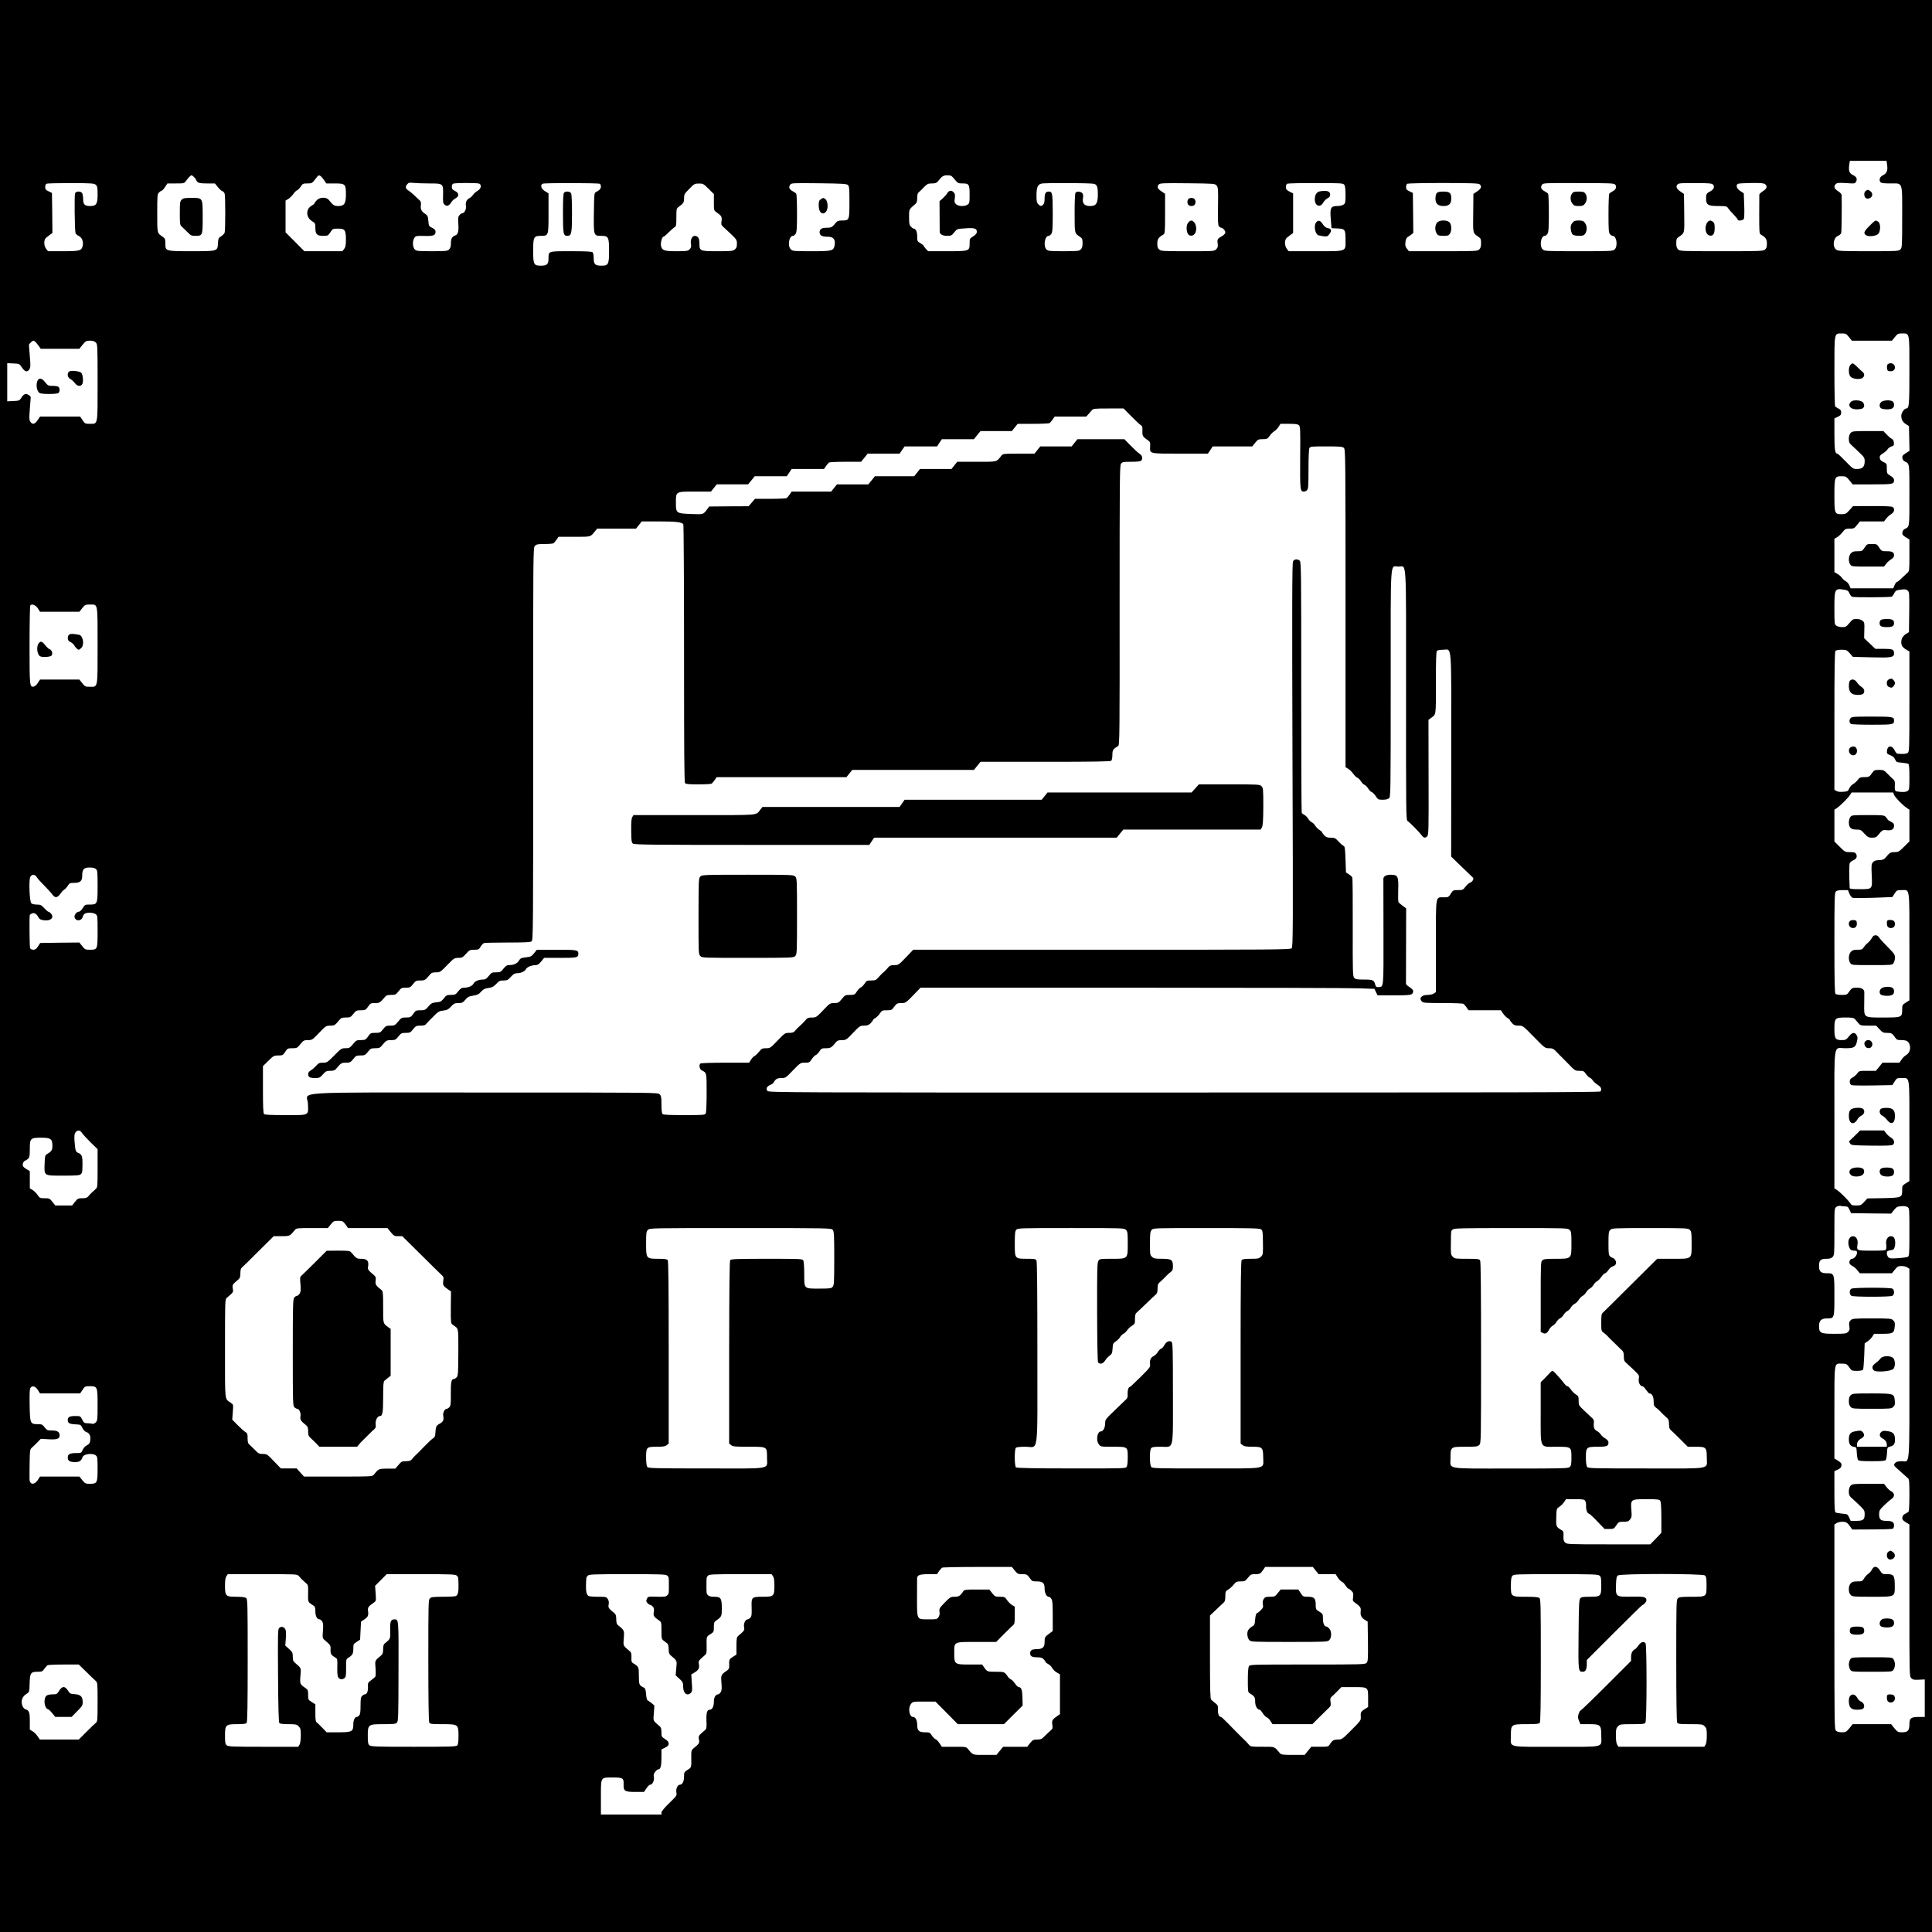 <?xml version="1.0" standalone="no"?>
<!DOCTYPE svg PUBLIC "-//W3C//DTD SVG 20010904//EN"
 "http://www.w3.org/TR/2001/REC-SVG-20010904/DTD/svg10.dtd">
<svg version="1.0" xmlns="http://www.w3.org/2000/svg"
 width="2138pt" height="2138pt" viewBox="0 0 2138 2138"
 preserveAspectRatio="xMidYMid meet">

<g transform="translate(0,2138) scale(0.1,-0.1)"
fill="#000000" stroke="none">
<path d="M0 10690 l0 -10690 10690 0 10690 0 0 10690 0 10690 -10690 0 -10690
0 0 -10690z m20884 8859 c8 -59 -6 -89 -51 -111 -31 -15 -42 -51 -23 -74 9
-10 37 -14 108 -14 143 0 132 32 132 -372 0 -325 -1 -339 -20 -358 -19 -19
-33 -20 -353 -20 -280 0 -336 2 -354 15 -48 33 -37 133 17 155 16 7 32 21 35
31 5 14 8 287 5 421 0 10 -18 29 -40 43 -43 27 -51 53 -24 79 13 13 32 15 114
10 94 -7 98 -6 109 15 17 31 6 55 -34 74 -40 19 -50 47 -41 112 l7 45 203 0
203 0 7 -51z m-18734 -131 c11 -12 20 -25 20 -29 0 -4 7 -15 16 -23 12 -12 37
-16 104 -16 l88 0 32 -39 c17 -22 39 -43 50 -46 10 -3 22 -16 26 -28 9 -27 9
-407 0 -432 -4 -11 -21 -29 -39 -40 -29 -19 -32 -25 -35 -77 -5 -89 -1 -88
-292 -88 -291 0 -290 0 -290 85 0 47 -3 56 -26 72 -67 47 -64 33 -64 263 0
197 1 211 20 230 11 11 24 20 30 20 5 0 22 18 36 40 l27 40 93 0 c89 0 94 1
111 26 27 38 52 64 63 64 5 0 18 -10 30 -22z m1402 10 c8 -7 25 -28 37 -45
l22 -33 94 0 c117 0 123 -7 123 -123 0 -100 -18 -127 -84 -127 -45 0 -58 8
-106 68 -27 34 -101 31 -133 -4 -14 -15 -25 -30 -25 -34 0 -5 -15 -17 -34 -28
-63 -37 -61 -126 5 -168 37 -23 39 -27 39 -76 0 -70 17 -88 86 -88 52 0 55 2
80 40 26 39 28 40 85 40 76 0 87 -16 87 -123 0 -61 -4 -82 -20 -102 l-19 -25
-211 0 -210 0 -104 105 -104 104 0 176 0 175 31 19 c17 10 41 35 55 54 13 20
32 38 41 41 10 3 28 22 41 41 20 32 26 35 70 35 54 0 58 2 95 53 31 41 36 43
59 25z m7012 -33 c36 -43 39 -45 91 -45 69 0 75 -10 75 -129 0 -82 -2 -91 -22
-105 -33 -23 -103 -21 -129 5 -17 17 -19 27 -13 65 5 35 3 49 -11 64 -25 28
-52 25 -72 -7 -9 -16 -32 -42 -51 -59 l-35 -30 1 -165 c0 -90 1 -169 1 -176 2
-26 33 -43 81 -43 45 0 52 3 80 39 31 38 31 38 121 44 102 8 129 -1 129 -38 0
-18 -11 -32 -40 -50 -39 -24 -40 -27 -40 -80 0 -84 -3 -85 -252 -85 l-207 0
-26 27 c-14 15 -25 31 -25 34 0 4 -16 16 -35 28 -33 19 -35 23 -35 75 0 52
-16 86 -40 86 -5 0 -18 10 -30 22 -17 18 -20 35 -20 105 0 90 -3 83 71 147 14
12 19 29 19 66 0 34 5 53 17 62 9 7 35 32 57 56 38 38 47 42 89 42 36 0 51 5
65 22 47 59 61 68 105 68 41 0 48 -4 81 -45z m-9504 -60 c17 -15 20 -31 20
-107 0 -107 -14 -128 -84 -128 -58 0 -76 18 -76 76 0 25 -5 54 -10 65 -14 25
-66 26 -79 1 -9 -18 -5 -388 4 -438 3 -12 18 -27 34 -34 36 -15 55 -58 47
-105 -12 -60 -30 -65 -217 -65 l-168 0 -20 26 c-27 35 -28 97 -2 122 11 9 31
25 45 35 l26 18 -2 222 -3 222 -37 18 c-31 14 -38 22 -38 47 0 16 6 33 14 37
8 4 130 7 271 7 230 -1 257 -3 275 -19z m3692 15 c155 0 154 0 151 -131 -2
-74 0 -89 17 -104 24 -22 51 -13 73 25 10 17 31 37 48 45 43 23 40 60 -6 82
-27 13 -35 23 -35 44 0 15 6 31 13 36 16 10 268 11 290 1 30 -15 21 -56 -17
-79 -19 -11 -42 -31 -51 -45 -9 -14 -27 -30 -39 -36 -31 -13 -47 -50 -40 -88
7 -33 -17 -80 -40 -80 -7 0 -21 -9 -31 -20 -15 -16 -17 -32 -13 -97 6 -83 -4
-119 -33 -128 -36 -12 -49 -35 -49 -86 0 -36 -5 -54 -20 -69 -18 -18 -33 -20
-190 -20 -157 0 -172 2 -190 20 -25 25 -27 95 -4 128 15 22 22 23 109 21 102
-3 125 6 125 47 0 16 -10 28 -32 40 -44 22 -42 19 -48 82 -4 50 -9 59 -37 77
-39 25 -51 50 -45 97 3 28 -1 40 -18 55 -11 10 -38 34 -58 54 -20 19 -49 43
-64 52 -32 20 -35 42 -10 70 14 16 25 18 67 13 28 -3 107 -6 177 -6z m1886 -4
c7 -4 12 -18 12 -30 0 -24 -16 -42 -54 -61 -20 -10 -21 -17 -24 -229 -3 -257
-3 -256 84 -256 77 0 84 -14 84 -165 0 -151 -7 -165 -85 -165 -70 0 -85 15
-85 84 0 28 -5 57 -12 64 -9 9 -76 12 -240 12 -258 0 -248 3 -248 -84 0 -60
-18 -76 -85 -76 -78 0 -85 14 -85 165 0 150 7 165 82 165 89 0 88 -2 88 251
l0 219 -40 25 c-42 27 -54 66 -25 82 18 10 617 9 633 -1z m2745 -13 c15 -14
17 -37 17 -189 0 -200 -1 -204 -81 -204 -38 0 -53 -5 -67 -22 -42 -52 -52 -58
-98 -58 -61 0 -84 -14 -84 -51 0 -35 27 -49 95 -49 56 0 81 -30 72 -88 -11
-69 -23 -72 -256 -72 -195 0 -209 1 -229 20 -39 37 -21 150 23 150 8 0 21 10
29 22 13 19 16 58 16 228 0 113 -4 210 -8 216 -4 6 -21 18 -38 27 -39 20 -49
43 -31 71 14 21 18 21 318 18 258 -3 307 -6 322 -19z m2749 -3 c13 -16 17 -40
17 -100 0 -102 -19 -130 -85 -130 -63 0 -88 27 -80 85 5 32 3 47 -9 59 -20 19
-58 21 -73 3 -6 -7 -10 -92 -10 -226 1 -233 -3 -219 62 -264 22 -15 26 -25 26
-67 0 -37 -5 -55 -20 -70 -18 -18 -33 -20 -190 -20 -157 0 -172 2 -190 20 -37
37 -18 150 25 150 8 0 21 10 29 22 13 18 16 59 16 232 -1 219 -4 236 -44 236
-34 0 -46 -20 -46 -76 0 -34 -5 -58 -16 -68 -20 -21 -30 -20 -54 4 -16 16 -20
33 -20 95 0 90 13 123 54 133 17 5 157 7 311 6 272 -3 280 -3 297 -24z m1331
-3 c17 -20 19 -39 16 -228 -3 -163 -1 -210 10 -223 7 -9 18 -16 24 -16 18 0
47 -32 47 -52 0 -10 -14 -27 -32 -38 -56 -32 -59 -38 -53 -83 5 -34 2 -46 -15
-64 -21 -23 -23 -23 -314 -23 -271 0 -296 1 -317 18 -18 15 -22 29 -22 67 0
49 13 68 68 100 16 10 18 30 18 230 l0 220 -41 28 c-44 30 -51 50 -28 76 13
14 52 16 318 13 296 -3 303 -4 321 -25z m1413 8 c10 -13 14 -48 14 -111 0 -85
-2 -94 -22 -108 -13 -9 -43 -16 -70 -16 -72 0 -82 -21 -71 -147 l8 -98 65 -3
c85 -4 90 -11 90 -128 0 -132 22 -124 -336 -124 l-293 0 -20 26 c-27 35 -28
97 -2 122 11 9 31 25 45 35 l26 18 0 219 0 220 -40 20 c-33 17 -40 26 -40 50
0 16 6 33 14 37 8 4 150 8 316 7 285 0 303 -1 316 -19z m1498 6 c27 -23 18
-48 -26 -78 l-43 -29 -2 -212 c-3 -233 -6 -218 61 -265 22 -15 26 -25 26 -67
0 -37 -5 -55 -20 -70 -19 -19 -33 -20 -399 -20 l-380 0 -21 28 c-18 21 -21 36
-17 72 3 27 12 49 22 55 9 5 28 18 41 28 l24 19 -2 221 -3 222 -37 18 c-31 14
-38 22 -38 47 0 16 6 33 14 37 8 4 188 8 399 8 307 -1 388 -3 401 -14z m1501
-5 c19 -25 7 -55 -29 -73 -17 -9 -34 -21 -38 -27 -4 -6 -8 -105 -8 -220 0
-181 2 -212 17 -228 9 -10 22 -18 29 -18 44 0 60 -114 22 -150 -21 -19 -33
-20 -398 -20 -365 0 -377 1 -398 20 -39 37 -21 150 23 150 8 0 21 10 29 22 13
19 16 58 16 228 0 113 -4 210 -8 216 -4 6 -21 18 -38 27 -39 20 -49 43 -31 71
14 21 18 21 407 20 361 0 394 -2 405 -18z m1081 2 c22 -22 9 -55 -29 -75 -42
-21 -47 -30 -47 -80 0 -70 21 -83 134 -83 87 0 95 -2 109 -23 8 -13 35 -44 61
-70 25 -26 46 -52 46 -57 0 -18 59 -11 68 8 5 9 7 77 4 150 l-5 133 -38 25
c-40 25 -53 64 -27 80 7 4 73 8 148 9 106 1 139 -2 153 -13 28 -24 20 -50 -23
-77 -22 -14 -40 -31 -41 -38 0 -6 -1 -106 -1 -222 0 -190 1 -211 17 -220 55
-32 68 -51 68 -100 0 -38 -4 -52 -22 -67 -22 -17 -51 -18 -482 -18 -446 0
-460 1 -479 20 -15 15 -20 33 -20 70 0 42 4 52 26 67 68 47 65 32 62 265 l-3
212 -35 24 c-46 30 -58 57 -37 80 14 15 36 17 197 16 150 0 183 -3 196 -16z
m-11115 -47 l59 -59 0 -91 c0 -86 1 -91 26 -108 59 -41 65 -51 59 -98 -6 -35
-3 -46 12 -59 10 -9 50 -46 88 -82 66 -63 70 -69 70 -111 0 -35 -5 -49 -24
-64 -21 -17 -41 -19 -189 -19 -196 0 -202 2 -202 86 0 34 -5 58 -16 68 -41 41
-89 -3 -78 -72 5 -32 2 -44 -15 -61 -19 -19 -32 -21 -144 -21 -137 0 -161 8
-172 60 -7 33 11 100 27 100 5 0 31 21 57 48 26 26 56 52 66 58 18 10 20 22
20 108 0 93 1 99 25 116 55 41 60 49 60 96 0 42 4 50 58 104 54 56 60 59 105
59 46 1 52 -2 108 -58z m12620 -1641 l32 -40 222 0 222 0 32 40 c29 36 36 40
78 40 87 0 83 20 83 -412 0 -378 -3 -418 -35 -418 -21 0 -55 -49 -55 -81 0
-41 17 -71 53 -94 l32 -20 3 -137 3 -137 -41 -26 c-34 -21 -41 -31 -38 -53 2
-15 12 -31 24 -37 57 -28 54 -10 54 -375 0 -365 3 -347 -54 -375 -12 -6 -22
-22 -24 -37 -3 -22 4 -32 37 -53 l41 -25 0 -175 c0 -163 -1 -176 -20 -192 -11
-10 -40 -37 -64 -60 -24 -24 -49 -43 -55 -43 -6 0 -17 -16 -25 -35 l-15 -35
-236 0 -236 0 -14 33 c-7 18 -25 38 -39 45 -14 6 -32 22 -41 36 -9 14 -32 34
-51 45 l-34 20 0 185 0 185 28 15 c15 8 42 32 60 55 30 38 37 41 82 41 44 0
51 3 80 40 l32 40 134 0 133 0 23 30 c12 17 37 39 55 50 36 21 45 58 19 79
-10 8 -79 11 -227 11 l-213 -1 -40 -45 c-36 -40 -44 -44 -85 -44 -78 0 -81 6
-81 208 0 205 3 212 81 212 44 0 50 -3 85 -45 l36 -45 217 0 c229 0 241 2 241
47 0 16 -12 31 -40 48 -39 24 -40 27 -40 80 0 54 -1 55 -37 72 -28 13 -39 25
-41 45 -3 22 4 32 37 52 22 14 45 34 50 45 6 10 24 24 41 30 28 9 31 14 28 43
-2 22 -10 36 -26 44 -13 6 -38 28 -56 48 l-34 36 -171 0 c-158 0 -173 -2 -191
-20 -26 -26 -28 -103 -2 -125 9 -9 49 -45 87 -82 65 -61 70 -68 70 -108 0 -60
-25 -85 -84 -85 -44 0 -48 3 -127 85 -45 47 -86 85 -92 85 -25 0 -32 45 -32
214 l0 176 38 18 c30 14 37 22 37 47 0 23 -7 33 -30 44 -16 8 -33 19 -37 25
-4 6 -8 182 -8 390 0 434 -3 416 81 416 44 0 51 -3 80 -40z m-20063 -59 c9
-11 25 -31 35 -45 l18 -26 213 0 214 0 36 45 c34 41 41 45 82 45 31 0 50 -6
64 -20 19 -19 20 -33 20 -442 0 -484 5 -458 -86 -458 -52 0 -55 2 -80 40 l-27
40 -222 0 -222 0 -27 -40 c-30 -45 -58 -52 -80 -17 -13 18 -14 42 -6 142 5 66
10 123 10 127 0 15 -33 38 -54 38 -15 0 -31 -12 -47 -37 -23 -37 -26 -38 -92
-41 l-67 -3 0 211 0 211 67 -3 c67 -3 68 -3 96 -45 32 -49 59 -55 82 -20 13
20 14 41 5 143 -5 65 -10 122 -10 127 0 10 38 47 50 47 6 0 18 -9 28 -19z
m12122 -818 c48 -49 95 -93 106 -99 15 -9 18 -21 16 -62 -2 -55 4 -65 62 -105
23 -16 26 -24 24 -66 -4 -84 -18 -81 332 -81 l307 0 27 40 26 40 219 0 219 0
32 40 c29 36 36 40 78 40 54 0 60 4 89 45 12 17 32 36 45 43 12 7 33 28 46 47
l22 35 94 0 c74 0 98 -4 111 -16 14 -14 16 -55 13 -359 -2 -361 -1 -375 43
-375 9 0 25 7 33 16 14 13 16 48 16 230 0 129 4 223 10 235 10 18 23 19 187
19 150 0 179 -2 195 -17 17 -15 18 -84 18 -1775 l0 -1758 31 -19 c17 -10 41
-35 55 -54 13 -20 33 -38 43 -42 11 -3 29 -21 41 -40 12 -19 30 -37 40 -40 10
-3 28 -21 40 -40 12 -19 29 -37 39 -40 10 -3 31 -23 45 -45 25 -38 29 -40 78
-40 34 0 58 6 70 17 17 15 18 68 18 1271 0 1425 -9 1292 86 1292 93 0 84 141
84 -1425 -1 -1289 0 -1381 16 -1390 23 -13 134 -127 157 -159 21 -30 39 -33
62 -10 14 15 16 79 14 652 l-1 636 24 18 c63 46 58 16 58 391 0 253 3 346 12
355 7 7 38 12 69 12 98 0 90 114 89 -1167 l-1 -1122 103 -100 c57 -55 113
-109 126 -121 19 -16 21 -24 12 -40 -6 -12 -21 -25 -34 -29 -12 -5 -34 -25
-50 -45 -25 -34 -31 -36 -81 -36 -53 0 -56 -1 -80 -40 -24 -38 -28 -40 -77
-40 -94 0 -88 40 -88 -541 l0 -508 -22 -15 c-13 -9 -43 -16 -70 -16 -67 0 -99
-37 -62 -74 13 -14 49 -16 232 -16 119 0 222 -4 227 -8 6 -4 21 -22 34 -39
l22 -33 180 0 179 0 22 -34 c13 -19 35 -42 50 -51 16 -9 28 -20 28 -24 0 -4
11 -20 25 -35 19 -21 33 -26 71 -26 46 0 47 0 169 -125 120 -123 123 -125 167
-125 39 0 49 -5 85 -42 22 -24 46 -47 52 -53 6 -5 42 -43 81 -82 68 -71 71
-73 119 -73 44 0 50 -3 72 -35 13 -19 32 -38 42 -41 10 -3 25 -17 34 -31 9
-14 34 -36 55 -49 37 -24 46 -46 30 -72 -7 -10 -922 -12 -4608 -12 -4491 -1
-4599 0 -4612 18 -18 27 -5 50 34 67 19 8 34 18 34 23 0 4 9 18 20 30 16 17
32 22 67 22 45 0 49 2 128 85 82 84 83 85 132 85 47 0 52 2 76 39 15 22 34 42
44 45 10 3 28 22 41 41 20 32 26 35 73 35 51 0 62 7 111 68 14 17 29 22 65 22
45 0 49 2 123 80 74 77 78 80 122 80 36 0 51 6 72 26 14 15 26 30 26 35 0 4
12 15 28 24 15 9 37 32 50 51 21 32 26 34 76 34 50 0 56 3 77 33 31 43 37 47
88 47 42 0 47 4 126 85 l82 85 2345 0 c1290 0 2420 -3 2511 -7 l167 -6 17 -36
18 -36 180 0 c141 0 184 3 198 14 28 23 20 49 -23 76 -22 14 -40 31 -41 38 0
6 0 197 1 424 l1 411 -38 28 c-21 16 -42 33 -46 39 -5 5 -6 65 -4 132 5 157
-3 173 -85 173 -46 0 -77 -17 -79 -43 0 -7 0 -273 1 -593 1 -633 4 -603 -56
-607 -22 -2 -29 3 -35 26 -14 52 -24 57 -124 57 -77 0 -95 3 -109 19 -16 17
-17 62 -16 557 1 297 -1 546 -5 554 -3 8 -20 24 -38 35 l-32 20 -5 144 c-4
117 -8 145 -20 149 -8 3 -33 24 -55 48 -37 40 -45 44 -88 44 -39 0 -53 5 -72
26 -14 15 -25 31 -25 35 0 4 -13 15 -29 25 -15 9 -36 30 -46 46 -9 16 -27 34
-39 39 -13 6 -31 24 -40 40 -10 17 -28 35 -41 41 -13 6 -27 18 -30 26 -3 9 -5
635 -5 1393 0 1245 -1 1379 -16 1393 -23 23 -61 20 -75 -6 -10 -18 -11 -503
-6 -2145 7 -1926 6 -2123 -9 -2137 -14 -15 -213 -16 -2102 -16 l-2086 0 -81
-85 c-80 -83 -83 -85 -128 -85 -36 0 -51 -5 -65 -22 -17 -22 -48 -53 -74 -74
-7 -7 -25 -26 -40 -43 -23 -27 -32 -31 -77 -31 -47 0 -52 -3 -73 -35 -13 -19
-31 -38 -41 -41 -10 -3 -29 -23 -44 -45 -24 -37 -28 -39 -78 -39 -50 0 -54 -2
-89 -45 -35 -42 -41 -45 -84 -45 -45 0 -49 -2 -123 -80 -75 -78 -78 -80 -124
-80 -38 0 -51 -5 -68 -26 -12 -14 -29 -33 -38 -41 -51 -46 -66 -62 -81 -81
-14 -17 -29 -22 -65 -22 -45 0 -48 -2 -128 -85 -79 -83 -82 -85 -128 -85 -42
0 -49 -4 -78 -40 -18 -22 -39 -42 -48 -45 -9 -3 -26 -21 -39 -40 l-22 -35
-263 0 c-144 0 -268 -4 -275 -9 -20 -13 -11 -64 14 -76 55 -27 54 -22 54 -247
0 -125 -4 -217 -10 -229 -10 -18 -24 -19 -238 -19 -164 0 -231 3 -240 12 -8 8
-12 46 -12 105 0 80 -3 96 -20 113 -20 20 -32 20 -1934 20 -2221 0 -1963 16
-1958 -124 5 -135 21 -126 -246 -126 -164 0 -231 3 -240 12 -9 9 -12 83 -12
271 l0 259 60 59 c57 56 63 59 110 59 47 0 51 2 76 40 25 38 29 40 79 40 50 0
54 2 89 45 35 42 41 45 84 45 45 0 49 2 123 80 74 77 79 80 123 80 47 0 52 3
103 64 18 22 30 26 71 26 47 0 53 3 82 40 29 36 36 40 78 40 54 0 60 3 91 48
20 29 27 32 72 32 50 0 54 3 106 64 18 22 30 26 71 26 47 0 53 3 82 40 29 37
36 40 80 40 45 0 52 3 81 40 30 37 36 40 81 40 49 0 54 3 105 64 17 21 30 26
68 26 45 0 49 3 124 80 75 77 80 80 123 80 40 0 48 4 85 45 38 42 44 45 91 45
47 0 52 3 71 34 12 19 28 37 37 40 9 3 127 6 263 6 183 0 252 3 264 13 17 12
18 138 17 2184 0 2166 0 2173 20 2193 17 17 33 20 108 20 48 0 92 4 97 8 6 4
21 22 34 40 l22 32 175 0 c190 0 174 -5 231 64 l21 26 215 0 215 0 32 40 32
40 191 0 c190 0 253 -8 269 -32 4 -7 8 -651 8 -1432 0 -1054 2 -1422 11 -1432
9 -11 44 -14 148 -14 75 0 141 4 146 8 6 4 21 22 34 40 l22 32 718 0 718 0 32
40 32 40 673 0 674 0 36 45 37 45 718 0 c544 0 720 3 729 12 7 7 12 36 12 64
0 54 7 65 64 99 16 9 17 124 16 1555 0 1392 1 1547 15 1568 15 20 24 22 114
22 62 0 101 4 109 12 21 21 14 56 -15 75 -16 10 -60 50 -99 90 l-71 73 -260 0
-260 0 -32 -40 -32 -40 -174 0 -173 0 -32 -40 -32 -40 -174 0 c-167 0 -175 -1
-192 -22 -58 -73 -39 -68 -275 -68 l-214 0 -32 -40 -32 -40 -174 0 -174 0 -32
-40 -32 -40 -217 0 -218 0 -36 -45 -37 -45 -174 0 -173 0 -32 -40 -32 -40
-218 0 -219 0 -22 -32 c-13 -18 -28 -36 -34 -40 -5 -4 -86 -8 -180 -8 l-170 0
-35 -41 -36 -41 -218 -1 -218 -2 -18 -25 c-49 -66 -41 -63 -181 -58 -165 6
-169 9 -169 122 0 129 -5 126 210 126 l178 0 32 40 32 40 173 0 174 0 37 45
36 45 178 0 177 0 27 40 26 40 179 0 180 0 22 33 c13 17 28 35 34 39 5 4 87 8
182 8 l172 0 37 45 36 45 177 0 176 0 28 40 28 40 180 0 179 0 26 40 27 40
177 0 178 0 36 45 37 45 174 0 173 0 32 40 32 40 171 0 c95 0 177 4 182 8 6 4
21 22 34 40 l22 32 175 0 175 0 23 26 c13 15 31 35 40 45 14 17 32 19 183 19
l167 0 86 -87z m7894 -1920 c31 -5 41 -12 52 -38 7 -18 21 -35 29 -39 23 -9
428 -7 441 2 6 4 19 21 27 39 15 28 23 32 72 38 46 6 59 4 76 -11 18 -16 19
-29 17 -238 l-3 -221 -32 -20 c-35 -22 -53 -53 -53 -91 0 -37 15 -59 55 -83
l35 -20 0 -555 c0 -530 -1 -555 -19 -568 -16 -11 -45 -14 -112 -9 -8 1 -22 15
-30 33 -28 63 -81 63 -87 -1 -3 -29 0 -34 36 -48 27 -10 44 -25 53 -46 13 -30
18 -32 74 -37 33 -3 66 -9 73 -13 9 -6 12 -47 12 -147 0 -134 -1 -140 -22
-154 -16 -10 -40 -12 -80 -9 -63 6 -62 5 -59 80 2 32 -2 46 -19 60 -12 10 -40
37 -63 61 -38 39 -44 42 -93 42 -48 0 -55 -3 -75 -32 -31 -45 -37 -48 -91 -48
-41 0 -50 -4 -70 -31 -13 -17 -36 -38 -51 -46 -16 -8 -35 -29 -43 -48 -12 -30
-17 -33 -66 -37 -34 -3 -61 0 -75 9 l-23 13 0 763 c0 580 3 766 12 775 7 7 37
12 67 12 52 0 58 -3 91 -39 l35 -40 203 -5 c225 -6 252 -1 252 44 0 43 -16 50
-115 50 l-92 0 -62 59 -62 59 2 87 c3 81 1 89 -20 106 -15 12 -39 19 -66 19
-38 0 -46 -4 -79 -45 -34 -40 -42 -45 -79 -45 -24 0 -53 7 -65 16 -21 15 -22
21 -22 191 0 220 3 225 114 206z m-19995 -205 l24 -38 218 0 217 0 32 40 c30
38 35 40 85 40 90 0 85 28 85 -452 0 -484 5 -458 -86 -458 -49 0 -54 2 -84 40
l-32 40 -217 0 -218 0 -24 -37 c-13 -21 -33 -39 -45 -41 -46 -7 -47 2 -47 457
0 236 4 434 8 440 14 24 59 7 84 -31z m20542 -2065 c10 -27 97 -117 143 -146
l26 -17 0 -176 0 -176 -60 -59 c-55 -54 -64 -59 -105 -59 -46 0 -52 -4 -100
-62 -16 -19 -31 -25 -70 -26 -38 -2 -54 -7 -69 -24 -17 -21 -18 -35 -13 -145
7 -156 10 -153 -136 -153 -79 0 -107 3 -108 13 -7 147 -6 263 1 277 5 9 23 23
39 30 35 14 47 41 31 70 -9 16 -21 20 -66 20 -55 0 -57 1 -115 59 l-59 59 0
176 0 176 26 17 c36 23 126 113 147 146 l17 27 230 0 230 0 11 -27z m-19899
-820 c16 -14 18 -34 18 -186 0 -202 -2 -207 -86 -207 -52 0 -55 -1 -79 -40
-15 -25 -33 -40 -45 -40 -24 0 -53 -41 -44 -64 17 -45 78 -39 90 10 3 13 14
29 24 34 28 15 93 12 118 -6 21 -15 22 -21 22 -189 0 -203 -1 -205 -85 -205
-50 0 -55 2 -85 40 l-32 40 -216 -2 -217 -3 -24 -37 c-19 -29 -31 -38 -52 -38
-17 0 -32 7 -36 18 -6 12 -9 313 -4 364 1 4 10 12 21 18 26 14 55 -1 74 -39
12 -23 24 -29 62 -35 76 -10 118 31 77 76 -9 10 -21 18 -26 18 -6 0 -27 18
-47 40 -33 35 -42 40 -83 40 -26 0 -52 6 -60 14 -21 22 -30 263 -11 294 19 30
50 28 71 -5 9 -16 47 -57 83 -93 36 -36 76 -80 89 -98 29 -42 57 -39 89 8 13
19 31 39 40 43 9 4 27 23 40 42 20 32 27 35 70 35 70 0 92 19 92 82 0 69 18
88 83 88 33 0 57 -6 69 -17z m19404 -273 c9 -21 25 -42 36 -46 11 -3 114 -3
230 1 l209 8 25 38 c23 37 26 39 78 39 93 0 86 50 86 -626 l0 -594 -40 -25
c-38 -24 -40 -28 -40 -77 0 -86 -4 -88 -204 -88 -227 0 -218 -6 -216 149 1 64
1 124 1 133 -2 31 -30 48 -79 48 -54 0 -60 -3 -91 -47 -21 -31 -26 -33 -80
-33 -31 0 -62 5 -69 12 -9 9 -12 148 -12 564 0 489 2 554 16 568 10 11 34 16
75 16 l59 0 16 -40z m62 -1389 c9 -10 27 -31 39 -45 20 -24 27 -26 108 -26
l87 0 37 -40 c32 -35 42 -40 81 -40 52 0 58 -4 89 -47 20 -30 27 -33 75 -33
59 0 82 -16 92 -66 8 -40 -10 -82 -44 -101 -16 -9 -38 -31 -50 -50 l-22 -33
-94 0 -94 0 -36 -45 -37 -45 -93 0 c-91 0 -93 0 -114 -30 -12 -16 -36 -37 -52
-45 -23 -12 -30 -22 -30 -45 0 -18 7 -32 18 -38 9 -4 115 -6 235 -4 l218 4 25
39 c23 38 26 39 78 39 93 0 86 45 86 -586 l0 -554 -40 -25 c-38 -24 -40 -28
-40 -73 0 -85 -2 -86 -207 -91 l-178 -3 -36 -39 c-33 -36 -40 -39 -87 -39 -45
0 -54 3 -69 28 -21 32 -111 122 -147 145 l-26 17 0 765 c0 883 -15 785 123
785 97 0 112 10 128 81 8 33 6 47 -6 65 -22 35 -49 30 -85 -16 -29 -36 -36
-40 -78 -40 -72 0 -82 15 -82 126 0 117 7 124 127 124 69 0 86 -3 101 -19z
m-19621 -1258 c10 -16 53 -62 95 -104 l78 -76 0 -211 c0 -195 -1 -213 -19
-228 -36 -31 -66 -61 -83 -82 -14 -17 -28 -22 -67 -22 -46 0 -52 -3 -81 -40
l-32 -40 -93 0 -93 0 -32 40 c-30 38 -35 40 -85 40 -51 0 -56 2 -79 36 -13 20
-38 45 -55 55 l-31 19 0 95 0 95 -41 25 c-33 21 -40 31 -37 53 2 15 12 31 24
37 51 25 54 33 54 131 0 117 7 124 127 124 104 0 123 -14 123 -89 0 -50 -8
-62 -66 -97 -14 -8 -18 -27 -20 -99 -5 -140 -12 -135 206 -135 149 0 181 3
194 16 17 17 17 16 19 107 1 88 -7 112 -43 127 -34 14 -36 22 -45 130 -4 59
-2 80 10 98 22 30 51 28 72 -5z m19510 -813 c28 0 35 -6 50 -37 l18 -38 222
-3 221 -2 31 39 c27 34 38 40 79 43 30 3 55 0 70 -9 22 -13 22 -14 22 -278 0
-242 -2 -265 -17 -273 -10 -5 -59 -12 -109 -15 -80 -6 -93 -4 -108 11 -9 10
-16 30 -16 44 0 22 6 26 40 32 34 5 40 11 48 40 10 36 5 83 -11 104 -5 6 -20
12 -33 12 -33 0 -58 -41 -51 -84 3 -19 3 -44 0 -55 -5 -20 -12 -21 -158 -21
-171 0 -170 0 -159 71 8 48 -15 89 -50 89 -41 0 -63 -52 -46 -110 11 -39 25
-50 63 -50 22 0 27 -4 27 -25 0 -27 -32 -65 -55 -65 -18 0 -34 -28 -28 -51 3
-9 17 -22 32 -28 14 -7 39 -27 54 -46 l28 -35 178 0 178 0 32 40 c28 35 37 40
74 40 24 0 53 -7 65 -16 l22 -15 0 -1049 c0 -1187 8 -1080 -85 -1080 -35 0
-59 -5 -69 -16 -22 -21 -20 -31 9 -57 14 -12 44 -40 69 -62 24 -22 51 -46 60
-53 14 -11 16 -38 16 -185 0 -95 -4 -177 -8 -183 -4 -6 -20 -17 -37 -25 -21
-10 -31 -23 -33 -41 -3 -22 4 -32 37 -53 l41 -25 0 -840 c0 -838 0 -840 21
-861 17 -17 30 -20 85 -17 l64 3 0 -207 0 -208 -67 0 c-86 0 -103 -14 -103
-83 0 -67 -18 -87 -81 -87 -44 0 -50 3 -85 45 l-36 45 -213 0 -213 0 -36 -45
c-34 -41 -41 -45 -83 -45 -29 0 -53 6 -65 17 -17 15 -18 64 -18 1149 l0 1133
22 15 c12 9 42 16 65 16 44 0 58 -10 94 -62 l17 -24 218 1 c121 0 225 4 232 8
6 5 12 21 12 37 0 37 -23 50 -88 50 -60 0 -77 16 -77 75 0 38 6 48 55 96 30
30 68 62 83 72 37 24 34 66 -4 84 -15 7 -39 29 -53 48 l-27 35 -175 0 c-161 0
-176 -2 -194 -20 -26 -26 -28 -103 -2 -125 9 -8 49 -45 87 -81 65 -62 70 -69
70 -109 0 -62 -16 -75 -91 -75 l-64 0 -17 38 c-17 36 -20 37 -78 42 -33 3 -66
9 -72 13 -10 6 -13 64 -13 233 l0 224 38 17 c27 13 38 25 40 45 3 22 -4 32
-37 53 l-41 25 0 507 c0 575 -5 543 79 543 53 0 59 -3 90 -47 21 -31 26 -33
81 -33 36 0 62 5 67 13 4 6 10 75 13 152 l5 140 31 20 c17 11 41 35 53 53 l21
32 93 0 c114 0 128 8 134 77 5 42 2 54 -16 72 -20 20 -30 21 -236 21 -204 0
-216 -1 -236 -21 -17 -17 -19 -28 -14 -64 6 -36 3 -47 -14 -64 -19 -19 -32
-21 -151 -21 -154 0 -170 8 -170 85 0 61 24 85 87 85 83 0 83 1 83 248 0 251
0 252 -83 252 -67 0 -87 18 -87 81 0 62 17 79 81 79 36 0 54 5 69 20 19 19 20
33 20 279 0 258 0 260 23 276 12 9 31 13 42 11 11 -3 35 -6 52 -6z m-16622
-168 c6 -4 21 -22 34 -39 l22 -33 218 0 219 0 36 -45 c34 -41 41 -45 82 -45
l46 0 209 -207 c115 -115 219 -216 230 -226 18 -16 20 -26 14 -62 -6 -47 -1
-57 59 -98 l27 -18 -2 -177 c-1 -169 0 -178 21 -192 68 -49 62 -19 62 -304 -1
-230 -3 -260 -18 -277 -9 -10 -23 -19 -29 -19 -30 0 -37 -30 -36 -161 1 -111
-1 -135 -15 -150 -10 -11 -23 -19 -30 -19 -24 0 -46 -46 -39 -79 9 -44 -1 -66
-41 -87 -37 -20 -42 -32 -46 -104 -2 -33 -8 -47 -23 -55 -11 -5 -50 -41 -88
-80 -37 -38 -71 -74 -76 -78 -36 -33 -58 -56 -73 -75 -14 -17 -28 -22 -65 -22
-44 0 -51 -3 -83 -41 l-35 -41 -90 0 c-95 -1 -96 -2 -147 -66 -18 -22 -20 -22
-396 -22 l-378 0 -41 45 -40 45 -88 0 -87 0 -77 80 c-74 77 -78 80 -122 80
-40 0 -50 5 -86 43 -23 23 -51 50 -62 60 -17 13 -21 29 -21 72 0 46 -3 56 -22
66 -13 7 -51 41 -86 76 l-62 63 6 84 c7 82 6 83 -21 102 -71 50 -65 -7 -65
599 0 535 0 545 20 563 74 63 73 61 66 103 -7 41 -6 42 65 103 14 12 19 29 19
66 0 33 5 53 16 62 9 7 92 88 184 181 l169 167 86 0 c92 0 93 1 147 68 17 21
25 22 192 22 l174 0 32 40 c29 36 36 40 78 40 26 0 52 -4 57 -8z m5419 -91
c16 -17 18 -49 18 -316 0 -267 -2 -299 -18 -316 -15 -17 -32 -19 -147 -19
-173 0 -167 -6 -167 162 0 71 -5 138 -10 149 -10 18 -25 19 -404 19 -322 0
-396 -3 -405 -14 -8 -10 -11 -281 -12 -1022 l0 -1009 22 -17 c18 -16 44 -18
195 -18 207 0 202 3 202 -123 0 -131 72 -118 -673 -117 -586 0 -641 2 -652 17
-8 10 -13 50 -13 104 0 115 4 119 120 119 69 0 92 4 109 18 l21 17 0 1009 c0
743 -3 1012 -11 1022 -8 10 -38 14 -105 14 -133 0 -134 1 -134 170 0 117 2
132 20 150 20 20 33 20 1023 20 976 0 1004 -1 1021 -19z m3246 -1 c18 -18 20
-33 20 -150 0 -174 4 -170 -177 -170 -128 0 -133 -1 -148 -23 -13 -21 -15 -94
-14 -568 1 -353 5 -548 11 -556 20 -24 55 -15 77 20 11 18 33 42 50 55 26 19
30 29 33 79 3 52 6 60 35 78 17 11 39 33 48 48 9 16 27 33 39 38 12 6 31 24
41 40 11 16 35 38 53 49 30 18 32 23 32 74 0 39 5 59 16 68 9 7 58 54 109 103
51 50 100 96 109 103 11 9 16 29 16 62 0 37 5 54 19 66 32 28 65 60 83 80 9
10 28 27 42 37 22 15 26 26 26 64 0 72 -16 83 -122 83 -79 0 -91 3 -111 23
-21 20 -22 31 -21 149 0 109 3 131 19 148 18 20 29 20 605 20 488 0 589 -2
605 -14 18 -13 20 -29 21 -146 2 -127 1 -134 -21 -156 -22 -22 -33 -24 -113
-24 -65 0 -93 -4 -101 -14 -9 -10 -12 -272 -12 -1022 l0 -1009 22 -17 c17 -14
40 -18 110 -18 110 0 117 -8 118 -122 0 -130 65 -118 -628 -118 -521 -1 -597
1 -610 15 -20 20 -22 185 -2 209 11 13 33 16 107 16 148 0 134 -62 134 594 0
478 -2 555 -15 566 -23 19 -58 4 -79 -34 -10 -20 -27 -38 -37 -41 -10 -3 -27
-21 -38 -39 -11 -18 -32 -38 -46 -44 -31 -14 -44 -46 -38 -89 5 -29 -3 -40
-106 -142 -61 -61 -115 -111 -120 -111 -14 0 -25 -40 -22 -82 2 -25 -3 -42
-16 -53 -10 -9 -66 -63 -125 -120 -105 -101 -108 -105 -108 -147 0 -46 -22
-88 -45 -88 -43 0 -60 -99 -24 -144 20 -26 22 -26 154 -26 167 0 165 1 165
-119 0 -55 -5 -94 -13 -105 -12 -16 -51 -17 -612 -16 -415 0 -603 4 -612 12
-17 14 -18 199 -1 216 8 8 46 12 105 12 150 0 133 -130 133 1041 0 670 -3
1007 -10 1020 -9 17 -22 19 -103 19 -138 0 -137 -1 -137 167 0 113 3 140 17
155 15 17 47 18 605 18 575 0 588 0 608 -20z m4910 0 c18 -18 20 -33 20 -150
0 -173 3 -170 -174 -170 -106 0 -133 -3 -148 -17 -17 -15 -18 -41 -18 -405 l0
-388 25 -12 c28 -13 48 -1 70 42 7 14 24 32 37 39 14 7 33 26 42 42 10 17 28
35 40 40 13 6 31 24 40 40 10 17 28 35 40 40 13 6 31 24 40 40 10 17 29 35 42
41 14 6 33 26 44 43 11 17 30 37 43 44 13 7 32 26 41 42 10 17 28 35 40 40 13
6 31 24 40 40 10 17 28 35 39 40 12 6 34 28 49 50 15 21 33 39 40 39 7 0 24
16 37 35 13 20 35 38 48 41 35 9 48 40 28 70 -8 13 -21 24 -27 24 -6 0 -20 7
-30 17 -16 14 -18 33 -18 145 0 115 2 130 20 148 19 19 33 20 440 20 407 0
421 -1 440 -20 18 -18 20 -33 20 -150 0 -178 10 -170 -210 -170 l-171 0 -294
-292 c-161 -161 -301 -299 -309 -306 -13 -10 -16 -34 -16 -107 0 -90 1 -95 26
-112 14 -10 33 -27 42 -37 15 -17 44 -46 73 -73 5 -4 22 -21 39 -38 16 -16 38
-38 49 -47 16 -14 21 -30 21 -68 0 -32 5 -54 16 -62 8 -7 47 -43 86 -80 68
-65 70 -68 64 -103 -8 -40 13 -85 39 -85 8 0 27 -18 41 -40 15 -22 31 -40 37
-40 28 0 47 -34 47 -86 0 -46 4 -56 26 -71 14 -10 33 -27 42 -37 18 -20 51
-52 83 -80 14 -12 19 -29 19 -66 0 -33 5 -53 16 -62 9 -7 56 -52 104 -100 l88
-88 91 0 c112 0 119 -7 119 -123 0 -130 72 -118 -672 -117 -598 0 -640 1 -652
17 -9 12 -13 48 -14 102 0 116 5 121 130 121 102 0 120 7 120 47 0 16 -11 30
-34 44 -19 11 -42 31 -51 45 -9 14 -27 30 -39 36 -31 13 -44 44 -38 90 3 26
-1 40 -15 52 -10 9 -48 45 -85 80 -67 63 -68 65 -68 115 0 47 -3 53 -31 70
-17 10 -42 35 -55 55 -14 20 -31 36 -39 36 -7 0 -24 15 -37 33 -12 17 -36 46
-53 64 -16 17 -38 41 -47 52 -23 26 -34 26 -55 0 -10 -11 -37 -40 -60 -63
l-43 -42 0 -337 c0 -413 -16 -377 174 -377 166 0 166 0 166 -120 0 -72 -3 -90
-19 -104 -17 -16 -69 -17 -652 -17 -738 0 -667 -12 -667 118 0 123 1 123 163
123 122 0 137 2 155 20 20 20 20 33 20 1021 0 670 -3 1007 -10 1020 -10 17
-22 19 -146 19 -127 0 -136 1 -157 23 -21 21 -23 30 -21 147 2 149 0 135 20
154 14 14 86 16 645 16 616 0 629 0 649 -20z m-16951 -1772 l24 -38 222 0 222
0 27 40 c25 38 29 40 78 40 86 0 88 -4 88 -207 0 -162 -1 -174 -21 -194 -11
-11 -27 -18 -36 -15 -8 3 -32 6 -54 6 -35 0 -40 4 -59 40 -20 40 -21 40 -78
40 -62 0 -82 -11 -82 -46 0 -32 19 -43 85 -46 58 -3 60 -4 77 -40 10 -20 27
-39 38 -43 33 -10 50 -34 50 -70 0 -47 -8 -64 -42 -81 -16 -8 -36 -31 -44 -50
-14 -33 -16 -34 -70 -34 -71 0 -94 -12 -94 -50 0 -36 23 -50 83 -50 46 0 69
16 81 56 11 35 115 47 148 17 16 -14 18 -33 18 -146 0 -157 -5 -167 -85 -167
-48 0 -54 3 -84 40 l-32 40 -218 0 -218 0 -24 -37 c-38 -60 -91 -54 -92 8 -1
19 0 100 1 182 2 135 4 148 23 165 11 9 38 36 60 58 l41 42 82 -5 c94 -6 126
4 126 42 0 39 -25 55 -85 55 -50 0 -56 3 -81 35 -24 31 -31 35 -74 35 -86 0
-88 7 -92 211 -2 139 0 180 11 193 22 26 53 15 80 -26z m17122 -1224 c7 -9 12
-35 11 -58 -2 -43 14 -86 32 -86 5 0 47 -38 91 -85 l82 -85 51 0 c49 0 53 2
78 40 26 38 29 40 80 40 45 0 56 4 73 26 18 23 20 35 14 105 -9 117 -6 119
167 119 114 0 140 -3 151 -16 10 -12 13 -60 14 -187 l0 -170 -61 -64 -62 -63
-461 0 c-448 0 -462 1 -481 20 -16 16 -20 31 -18 72 2 40 -1 53 -16 62 -67 40
-67 41 -64 144 3 96 3 97 34 117 17 11 41 35 53 53 l21 32 99 0 c78 0 101 -3
112 -16z m-6311 -774 c29 -36 36 -40 78 -40 54 0 60 -3 91 -47 20 -30 27 -33
73 -33 68 0 88 -18 88 -79 0 -49 21 -91 45 -91 8 0 21 -10 29 -22 13 -18 16
-55 16 -190 l0 -167 -37 -28 c-51 -37 -53 -41 -53 -95 0 -58 -23 -78 -90 -78
-50 0 -70 -13 -70 -45 0 -33 20 -45 77 -45 41 0 57 -5 73 -22 11 -12 20 -25
20 -30 0 -4 13 -14 30 -23 16 -8 36 -28 44 -44 9 -16 31 -38 51 -49 l35 -21 0
-220 0 -220 -26 -18 c-59 -41 -65 -51 -59 -98 6 -37 4 -46 -15 -62 -12 -10
-41 -37 -64 -60 -37 -38 -47 -43 -88 -43 -43 0 -50 -4 -79 -40 l-32 -40 -133
0 -133 0 -37 -45 -36 -45 -129 0 c-140 0 -129 -4 -186 64 -21 26 -23 26 -156
26 l-134 0 -26 39 c-15 22 -34 42 -44 45 -10 3 -28 22 -41 41 -21 33 -26 35
-74 35 -69 0 -88 18 -88 83 0 51 -19 87 -46 87 -42 0 -58 99 -23 144 20 26 22
26 146 26 l125 0 124 -125 123 -125 255 0 256 0 103 103 104 103 -2 87 c-2 86
-13 117 -41 117 -8 0 -27 18 -42 40 -15 22 -35 42 -44 45 -10 4 -28 21 -40 38
-32 46 -34 47 -128 47 -94 0 -96 1 -129 48 l-22 32 -135 0 c-171 0 -174 2
-174 123 0 133 -11 127 247 127 l217 0 87 88 c48 48 94 93 103 100 13 10 16
32 16 108 l0 94 -31 19 c-17 10 -42 35 -55 55 -23 34 -28 36 -79 36 -50 0 -55
2 -85 40 l-32 40 -138 0 c-134 0 -138 -1 -153 -24 -30 -46 -47 -56 -94 -56
-43 0 -49 -4 -109 -65 -58 -60 -62 -67 -57 -99 4 -24 0 -44 -11 -61 -16 -24
-21 -25 -110 -25 -134 0 -128 -10 -128 242 1 112 1 208 1 215 2 33 32 43 126
43 l94 0 22 33 c13 17 28 35 34 39 5 4 182 8 392 8 l381 0 32 -40z m3330 0
l32 -40 94 0 94 0 26 -40 c14 -22 35 -42 45 -45 10 -3 28 -22 39 -41 12 -18
26 -34 31 -34 6 0 21 -11 34 -24 21 -21 24 -31 19 -69 -6 -40 -4 -46 21 -63
58 -41 67 -54 63 -92 -6 -47 6 -72 45 -97 l32 -20 3 -219 c2 -193 0 -221 -14
-237 -16 -18 -47 -19 -655 -19 -635 0 -638 0 -649 -21 -7 -12 -11 -75 -11
-152 0 -113 2 -133 16 -142 57 -34 65 -46 65 -96 0 -48 23 -89 50 -89 5 0 21
-18 34 -39 14 -22 34 -42 45 -46 11 -3 30 -22 41 -41 l22 -34 220 0 221 0 86
86 c47 47 94 93 104 102 14 13 16 25 11 58 -5 35 -3 45 16 61 12 10 40 37 63
61 l41 42 132 0 c167 0 164 2 164 -126 l0 -94 -40 -25 c-41 -26 -45 -35 -41
-92 2 -28 -9 -44 -103 -137 -101 -102 -107 -106 -149 -106 -47 0 -64 -10 -90
-52 -17 -27 -20 -28 -112 -28 l-94 0 -37 -45 -36 -45 -129 0 c-114 0 -131 2
-145 19 -66 77 -50 71 -194 71 -122 0 -131 1 -148 22 -15 19 -40 44 -73 75 -5
4 -22 22 -38 38 -16 17 -34 35 -40 40 -6 6 -42 43 -81 83 -38 39 -73 72 -78
72 -22 0 -36 34 -34 80 2 44 -1 51 -31 74 -17 15 -38 31 -44 37 -10 7 -13 114
-13 470 l0 461 69 66 c39 37 77 73 85 80 11 9 16 30 16 68 0 51 2 56 33 74 17
11 45 35 60 55 25 31 33 35 77 35 44 0 51 3 80 40 29 36 36 40 78 40 54 0 60
3 91 48 l22 32 264 0 263 0 32 -40z m-11252 -62 c17 -21 46 -50 84 -83 17 -14
19 -28 18 -88 -3 -115 -3 -115 40 -142 38 -24 40 -28 40 -77 0 -52 19 -88 46
-88 7 0 20 -10 29 -22 12 -19 14 -39 9 -104 -6 -74 -5 -83 14 -99 73 -63 72
-63 70 -111 -1 -48 5 -59 58 -90 17 -10 19 -23 17 -97 -2 -48 1 -97 6 -110 12
-30 43 -39 70 -20 19 13 21 24 21 113 0 98 0 100 28 117 43 27 52 43 52 98 0
49 2 53 38 76 l37 24 5 100 5 99 35 24 c42 28 50 45 43 93 -6 39 3 52 62 93
27 19 28 20 22 103 l-6 84 64 64 64 65 380 0 c332 0 382 -2 395 -16 19 -18 18
-14 20 -106 2 -71 -6 -106 -28 -120 -6 -4 -69 -8 -140 -8 -106 0 -133 -3 -148
-17 -17 -15 -18 -50 -18 -685 0 -442 4 -676 10 -689 10 -17 22 -19 144 -19
177 0 179 -2 180 -127 0 -62 -4 -96 -13 -107 -12 -14 -63 -16 -484 -16 -424 0
-472 2 -489 17 -15 13 -18 32 -18 103 0 127 4 130 174 130 115 0 135 2 149 18
15 16 16 76 17 565 2 581 2 577 -45 577 -41 0 -50 -25 -47 -121 3 -95 4 -94
-62 -147 -11 -9 -16 -29 -16 -62 0 -37 -5 -54 -19 -66 -76 -65 -72 -56 -65
-146 3 -46 2 -88 -3 -93 -4 -6 -25 -23 -45 -38 -36 -26 -38 -31 -36 -76 2 -48
-12 -81 -35 -81 -6 0 -19 -7 -29 -17 -15 -13 -18 -32 -18 -109 0 -71 -4 -96
-16 -108 -8 -9 -19 -16 -24 -16 -23 0 -40 -34 -40 -81 0 -81 -14 -89 -167 -89
l-128 0 -46 48 c-25 26 -53 53 -62 60 -14 10 -17 31 -17 107 l0 95 -40 25
c-39 24 -40 27 -40 80 0 47 -3 56 -26 72 -66 46 -67 48 -59 139 7 91 12 81
-66 148 -14 11 -19 29 -19 63 0 43 -4 51 -41 85 l-42 38 6 75 c4 41 3 85 -3
99 -12 32 -46 43 -69 22 -17 -15 -17 -49 -14 -528 2 -355 7 -515 14 -525 8 -9
38 -13 101 -13 80 0 91 -2 113 -24 21 -21 24 -33 24 -102 -1 -52 -6 -87 -15
-102 l-14 -22 -387 0 c-346 0 -388 2 -405 17 -15 13 -18 32 -18 105 0 121 7
128 134 128 68 0 97 4 105 14 9 10 12 193 12 692 0 631 -1 680 -18 691 -11 8
-51 13 -109 13 -117 0 -124 7 -124 125 0 57 5 87 16 103 l15 22 385 0 c383 0
384 0 402 -22z m4076 6 c18 -17 18 -17 18 -109 0 -92 0 -92 -19 -110 -13 -14
-33 -16 -102 -15 -113 3 -110 4 -123 -25 -9 -21 -8 -28 7 -45 10 -11 23 -20
30 -20 7 0 20 -9 29 -19 14 -15 16 -29 11 -60 -7 -42 0 -53 59 -94 25 -17 26
-22 26 -112 0 -90 1 -94 28 -114 15 -12 33 -26 40 -31 6 -6 12 -33 12 -60 0
-37 5 -54 19 -66 77 -66 73 -57 65 -144 l-7 -80 42 -38 c37 -34 41 -42 41 -86
0 -75 44 -110 86 -69 14 15 16 30 10 110 l-6 93 35 21 c45 27 58 50 49 94 -6
35 -3 39 69 101 15 12 18 29 17 87 -2 118 -3 115 40 142 39 24 40 27 40 80 0
47 3 56 26 72 60 42 62 46 62 135 0 111 -11 128 -83 128 -35 0 -59 5 -69 16
-18 17 -18 17 -18 109 0 92 0 92 18 109 13 14 60 16 359 16 l344 0 15 -22 c11
-16 16 -46 16 -103 0 -118 -7 -125 -124 -125 -128 0 -132 -3 -128 -120 2 -76
0 -96 -14 -111 -9 -11 -23 -19 -30 -19 -25 0 -47 -47 -40 -85 7 -36 6 -38 -65
-99 -16 -14 -19 -30 -19 -111 l0 -95 -40 -25 c-41 -26 -43 -32 -40 -97 1 -29
-4 -40 -25 -55 -67 -46 -68 -48 -61 -137 5 -65 3 -85 -9 -103 -9 -13 -21 -23
-27 -23 -29 0 -48 -34 -48 -83 0 -51 -19 -87 -45 -87 -30 0 -40 -32 -37 -121
3 -77 1 -90 -16 -105 -74 -63 -74 -63 -67 -104 7 -41 7 -41 -67 -104 -16 -14
-19 -29 -18 -89 2 -118 3 -115 -40 -142 -38 -24 -40 -28 -40 -77 0 -52 -19
-88 -46 -88 -25 0 -46 -46 -39 -84 7 -35 5 -38 -79 -120 -55 -53 -86 -91 -86
-105 l0 -21 -335 0 -335 0 0 187 c0 233 -6 223 130 223 114 0 124 -7 121 -77
-2 -73 13 -83 129 -83 l97 0 27 40 c14 22 33 40 41 40 25 0 48 46 41 83 -5 26
-1 40 15 60 11 15 27 27 34 27 25 0 35 37 35 129 l0 91 40 20 c30 15 40 26 40
45 0 18 -11 32 -40 50 -38 24 -40 28 -40 75 0 37 -5 54 -19 66 -77 66 -73 56
-65 147 l6 83 -30 26 c-17 14 -37 28 -44 30 -8 3 -15 29 -18 69 -4 52 -9 65
-26 74 -51 25 -54 33 -54 130 0 100 -1 102 -66 141 -15 9 -18 22 -16 62 1 40
-2 56 -17 68 -79 67 -74 58 -68 146 7 86 7 87 -67 146 -11 9 -16 29 -16 62 0
35 -5 54 -17 65 -71 59 -74 64 -67 100 4 25 1 43 -10 60 -16 24 -21 25 -109
25 -50 0 -97 4 -103 8 -23 15 -31 49 -29 122 3 92 2 85 21 104 14 14 67 16
439 16 372 0 425 -2 439 -16z m10318 -1 c15 -13 18 -32 18 -106 0 -122 -5
-127 -125 -127 -75 0 -95 -3 -107 -17 -14 -16 -16 -72 -19 -399 -4 -410 -4
-414 47 -414 30 0 44 27 44 84 l0 46 305 305 c168 168 308 305 312 305 14 0
43 34 43 50 0 38 -26 44 -165 41 -174 -3 -176 -2 -172 130 3 76 6 94 22 105
28 21 932 21 961 0 16 -13 19 -27 19 -111 0 -127 2 -125 -169 -125 -106 0
-133 -3 -148 -17 -17 -15 -18 -50 -18 -685 0 -442 4 -676 10 -689 10 -17 22
-19 146 -19 128 0 136 -1 158 -23 21 -21 24 -33 24 -103 0 -50 -5 -87 -14
-101 l-14 -23 -475 0 -475 0 -14 23 c-9 14 -14 51 -14 101 0 70 3 82 24 103
22 22 30 23 158 23 121 0 136 2 145 18 16 29 16 859 1 877 -21 25 -48 17 -77
-22 -15 -21 -32 -40 -37 -42 -29 -12 -46 -44 -46 -86 l0 -45 -275 -275 c-151
-151 -280 -275 -285 -275 -5 0 -14 -17 -21 -38 -9 -31 -8 -45 5 -75 l15 -37
95 0 c128 0 136 -7 136 -126 0 -138 56 -124 -500 -124 -556 0 -500 -14 -500
124 0 124 3 126 174 126 103 0 136 3 145 14 9 10 12 190 12 692 0 635 -1 679
-17 691 -12 9 -58 13 -148 13 -166 0 -166 0 -166 123 0 70 4 95 17 109 15 17
43 18 481 18 419 0 467 -2 484 -17z m-16746 -1065 c46 -46 93 -91 104 -100 19
-17 20 -30 20 -233 0 -209 -1 -216 -22 -233 -12 -9 -58 -54 -103 -99 l-83 -83
-215 0 -216 0 -25 36 c-13 20 -38 45 -55 55 l-31 19 0 94 c0 98 -7 117 -49
131 -21 6 -41 45 -41 80 0 37 18 68 53 90 32 20 32 21 35 115 3 117 12 130 88
130 48 0 55 3 75 33 13 17 28 35 34 39 5 4 86 8 179 8 l168 0 84 -82z"/>
<path d="M20648 19269 c-22 -13 -24 -62 -2 -79 11 -10 23 -11 42 -4 36 13 42
56 10 78 -26 19 -27 19 -50 5z"/>
<path d="M20688 18880 c-63 -63 -69 -81 -38 -103 28 -19 109 -11 134 14 28 26
29 115 2 135 -11 8 -25 14 -30 13 -6 0 -37 -26 -68 -59z"/>
<path d="M2010 19170 c-18 -18 -20 -33 -20 -150 0 -119 2 -131 21 -147 11 -10
39 -37 62 -60 36 -38 46 -43 87 -43 82 0 83 2 83 203 0 222 3 217 -125 217
-75 0 -91 -3 -108 -20z"/>
<path d="M6242 19248 c-9 -9 -12 -74 -12 -229 0 -232 4 -249 50 -249 44 0 50
32 50 248 0 121 -4 211 -10 223 -12 22 -59 26 -78 7z"/>
<path d="M9082 19174 c-18 -12 -22 -25 -22 -69 0 -81 50 -115 86 -60 21 33 14
113 -12 132 -23 16 -25 16 -52 -3z"/>
<path d="M13152 19178 c-7 -7 -12 -21 -12 -33 0 -12 5 -26 12 -33 7 -7 21 -12
33 -12 12 0 26 5 33 12 7 7 12 21 12 33 0 12 -5 26 -12 33 -7 7 -21 12 -33 12
-12 0 -26 -5 -33 -12z"/>
<path d="M13156 18924 c-22 -21 -29 -57 -22 -98 8 -43 28 -60 61 -52 47 12 58
103 19 147 -21 23 -38 24 -58 3z"/>
<path d="M14608 19263 c-37 -6 -58 -38 -58 -89 0 -75 62 -97 95 -33 9 16 29
36 45 44 21 11 30 23 30 40 0 39 -33 50 -112 38z"/>
<path d="M14567 18922 c-33 -37 -14 -138 27 -147 86 -17 94 -16 115 11 31 40
27 62 -13 69 -24 5 -40 17 -57 43 -28 43 -49 50 -72 24z"/>
<path d="M15899 19243 c-8 -9 -14 -36 -14 -60 0 -58 28 -83 91 -83 59 0 84 25
84 84 0 61 -17 76 -89 76 -42 0 -62 -5 -72 -17z"/>
<path d="M15913 18925 c-27 -19 -38 -71 -23 -110 15 -39 25 -45 87 -45 42 0
55 4 67 22 23 33 21 103 -4 128 -25 25 -95 27 -127 5z"/>
<path d="M17396 19238 c-22 -31 -20 -80 5 -112 17 -22 28 -26 69 -26 41 0 52
4 69 26 25 32 27 81 5 112 -13 18 -25 22 -74 22 -49 0 -61 -4 -74 -22z"/>
<path d="M17400 18913 c-18 -22 -21 -37 -17 -72 3 -27 12 -50 23 -58 19 -14
102 -18 120 -5 37 24 44 96 13 136 -17 22 -28 26 -69 26 -41 0 -52 -4 -70 -27z"/>
<path d="M18897 18923 c-39 -45 -27 -138 20 -149 39 -10 58 17 58 82 0 44 -4
59 -19 70 -26 18 -40 18 -59 -3z"/>
<path d="M20477 17342 c-23 -25 -23 -103 1 -130 22 -26 103 -35 132 -15 24 17
26 47 4 65 -9 7 -36 32 -60 56 -49 48 -54 49 -77 24z"/>
<path d="M20892 17351 c-8 -5 -12 -22 -10 -42 3 -29 7 -34 31 -37 34 -4 57 13
57 42 0 39 -43 60 -78 37z"/>
<path d="M20488 16938 c-48 -39 -16 -88 58 -88 25 0 54 5 65 10 26 14 24 55
-3 74 -27 19 -98 21 -120 4z"/>
<path d="M20822 16934 c-27 -19 -29 -60 -3 -74 11 -5 38 -10 61 -10 57 0 80
14 80 50 0 19 -7 33 -19 40 -29 15 -93 12 -119 -6z"/>
<path d="M20634 15320 c-25 -38 -29 -40 -79 -40 -41 0 -56 -5 -73 -23 -26 -28
-30 -92 -6 -125 15 -21 20 -22 194 -22 l179 0 23 30 c12 17 37 39 55 50 22 13
33 27 33 43 0 36 -19 47 -81 47 -55 0 -57 1 -83 40 -25 39 -28 40 -81 40 -53
0 -56 -1 -81 -40z"/>
<path d="M768 17270 c-29 -18 -23 -67 10 -84 15 -8 37 -28 50 -45 27 -37 66
-42 83 -10 14 27 6 106 -12 124 -19 18 -110 28 -131 15z"/>
<path d="M422 17178 c-29 -38 -19 -128 18 -148 27 -14 193 -13 208 2 15 15 15
51 0 66 -7 7 -35 12 -64 12 -49 0 -54 2 -84 40 -32 41 -59 50 -78 28z"/>
<path d="M13227 12655 l-41 -45 -797 0 -797 0 -32 -40 -32 -40 -758 0 -759 0
-28 -40 -28 -40 -758 0 -759 0 -21 -26 c-59 -71 18 -64 -732 -64 l-675 0 -13
-22 c-10 -17 -13 -58 -12 -152 1 -113 4 -130 20 -142 16 -12 233 -14 1317 -14
l1298 0 26 40 27 40 1342 0 1343 0 36 45 37 45 759 0 760 0 14 23 c11 17 15
67 16 229 0 196 -1 209 -20 228 -19 19 -32 20 -356 20 l-337 0 -40 -45z"/>
<path d="M7750 11680 c-19 -19 -19 -35 -20 -440 0 -408 0 -420 20 -440 20 -20
32 -20 525 -20 492 0 506 1 525 20 19 19 20 33 20 440 0 407 -1 421 -20 440
-19 19 -33 20 -525 20 -489 0 -506 -1 -525 -20z"/>
<path d="M5910 10831 c-28 -35 -37 -39 -90 -45 -52 -6 -62 -11 -77 -36 -18
-32 -58 -50 -108 -50 -25 0 -38 -8 -64 -40 -29 -37 -36 -40 -81 -40 -45 0 -52
-3 -81 -40 -26 -32 -39 -40 -64 -40 -48 0 -91 -18 -105 -45 -14 -27 -57 -45
-105 -45 -25 0 -38 -8 -64 -40 -29 -37 -36 -40 -81 -40 -44 0 -51 -3 -79 -39
-27 -34 -37 -39 -83 -43 -46 -5 -57 -10 -88 -47 -33 -38 -39 -41 -87 -41 -47
0 -54 -3 -74 -32 -31 -45 -37 -48 -90 -48 -43 0 -49 -4 -83 -45 -35 -42 -40
-45 -86 -45 -45 0 -52 -3 -81 -40 -30 -38 -36 -40 -85 -40 -48 0 -55 -3 -75
-32 -31 -45 -37 -48 -90 -48 -43 0 -49 -4 -83 -45 -34 -41 -41 -45 -83 -45
-43 0 -48 -3 -124 -80 -76 -77 -81 -80 -125 -80 -40 0 -50 -5 -77 -36 -18 -20
-44 -42 -59 -50 -30 -16 -37 -51 -16 -72 7 -7 35 -12 63 -12 48 0 55 3 88 40
32 36 40 40 82 40 38 0 51 5 68 26 51 61 56 64 105 64 45 0 51 3 81 40 29 37
36 40 81 40 45 0 52 3 81 40 30 37 36 40 81 40 41 0 53 4 71 26 51 61 56 64
105 64 45 0 51 3 81 40 29 37 36 40 81 40 45 0 52 3 81 40 30 37 36 40 81 40
41 0 53 4 71 26 12 14 30 34 40 43 9 9 35 33 55 55 32 31 48 39 88 43 41 5 55
12 85 44 32 34 41 39 82 39 40 0 49 4 76 36 25 31 38 38 87 46 47 7 63 15 88
44 25 28 41 36 81 41 41 5 56 13 86 44 31 34 42 39 81 39 40 0 49 5 81 40 26
29 43 40 65 40 46 0 88 19 102 45 14 25 62 45 111 45 18 0 35 12 58 40 l32 40
177 0 c187 0 202 3 202 45 0 43 -13 45 -242 45 l-217 0 -31 -39z"/>
<path d="M20812 14518 c-7 -7 -12 -21 -12 -33 0 -34 20 -45 80 -45 60 0 80 11
80 45 0 34 -20 45 -80 45 -31 0 -61 -5 -68 -12z"/>
<path d="M20898 13859 c-25 -14 -24 -65 1 -79 11 -5 24 -10 30 -10 16 0 41 30
41 50 0 21 -25 50 -43 50 -7 0 -20 -5 -29 -11z"/>
<path d="M20472 13848 c-7 -7 -12 -34 -12 -60 0 -68 30 -98 98 -98 26 0 53 5
60 12 22 22 14 57 -19 77 -17 11 -39 33 -50 50 -20 33 -55 41 -77 19z"/>
<path d="M20476 13429 c-15 -22 -11 -48 8 -61 6 -4 110 -8 232 -8 231 0 244 2
244 45 0 43 -13 45 -246 45 -216 0 -223 -1 -238 -21z"/>
<path d="M20478 13109 c-22 -12 -23 -52 -2 -73 29 -30 74 -10 74 32 0 46 -32
65 -72 41z"/>
<path d="M768 14359 c-11 -6 -18 -22 -18 -39 0 -23 7 -33 30 -45 16 -8 34 -24
40 -34 13 -25 39 -51 51 -51 5 0 18 9 29 20 36 36 19 136 -24 145 -62 12 -93
13 -108 4z"/>
<path d="M426 14258 c-25 -36 -15 -120 17 -140 22 -14 114 -9 127 7 17 20 5
62 -20 70 -10 3 -33 24 -50 46 -36 45 -52 48 -74 17z"/>
<path d="M20476 12338 c-9 -12 -16 -38 -16 -58 0 -58 22 -80 81 -80 47 0 53
-3 91 -45 37 -40 46 -45 85 -45 32 0 48 5 61 22 48 61 58 67 99 61 54 -7 83
10 83 48 0 24 -7 32 -35 46 -19 9 -35 20 -35 23 0 3 -9 16 -20 28 -20 21 -29
22 -200 22 -174 0 -179 -1 -194 -22z"/>
<path d="M20472 11188 c-28 -28 -7 -78 34 -78 29 0 46 23 42 57 -2 23 -8 29
-33 31 -17 2 -36 -3 -43 -10z"/>
<path d="M20887 11193 c-11 -11 -8 -58 5 -71 7 -7 21 -12 33 -12 12 0 26 5 33
12 7 7 12 21 12 33 0 12 -5 26 -12 33 -13 13 -60 16 -71 5z"/>
<path d="M20715 11001 c-8 -16 -28 -40 -43 -53 -16 -12 -37 -35 -47 -50 -15
-25 -23 -28 -69 -28 -42 0 -57 -5 -74 -23 -26 -28 -30 -92 -6 -125 15 -22 19
-22 239 -22 220 0 224 0 239 22 9 12 16 40 16 60 0 34 -8 46 -78 116 -42 42
-85 89 -95 105 -24 37 -62 37 -82 -2z"/>
<path d="M20822 10444 c-27 -19 -29 -60 -3 -74 11 -5 38 -10 61 -10 57 0 80
14 80 50 0 19 -7 33 -19 40 -29 15 -93 12 -119 -6z"/>
<path d="M20640 9854 c-10 -11 -11 -23 -4 -42 17 -48 84 -38 84 12 0 43 -53
63 -80 30z"/>
<path d="M20480 9100 c-15 -15 -20 -33 -20 -69 0 -92 58 -109 100 -30 6 10 24
26 40 34 32 16 40 51 18 73 -21 21 -115 15 -138 -8z"/>
<path d="M20810 9106 c-18 -23 -8 -59 21 -73 15 -7 39 -29 53 -48 45 -58 86
-37 86 44 0 68 -24 91 -94 91 -35 0 -58 -5 -66 -14z"/>
<path d="M20548 8833 c-21 -21 -49 -48 -63 -61 -25 -21 -26 -25 -12 -45 14
-21 20 -22 237 -25 156 -2 227 1 236 9 26 21 17 58 -19 79 -18 11 -43 33 -55
50 l-23 30 -132 0 -133 0 -36 -37z"/>
<path d="M20480 8440 c-21 -21 -18 -46 8 -67 22 -18 93 -16 120 3 27 19 29 60
3 74 -34 18 -109 12 -131 -10z"/>
<path d="M20818 8449 c-23 -13 -23 -51 0 -72 21 -19 92 -23 123 -7 12 7 19 21
19 40 0 19 -7 33 -19 40 -25 13 -101 13 -123 -1z"/>
<path d="M20488 7119 c-25 -14 -24 -65 1 -79 12 -6 103 -10 226 -10 123 0 214
4 226 10 12 7 19 21 19 40 0 19 -7 33 -19 40 -26 13 -430 13 -453 -1z"/>
<path d="M20812 6349 c-20 -25 -28 -32 -64 -60 -31 -23 -36 -50 -12 -74 25
-24 192 -11 217 17 21 25 22 86 1 116 -22 31 -116 32 -142 1z"/>
<path d="M20480 5940 c-14 -14 -20 -33 -20 -65 0 -32 6 -51 20 -65 19 -19 33
-20 235 -20 206 0 216 1 236 21 18 18 21 30 17 71 -8 77 -10 77 -255 78 -200
0 -214 -1 -233 -20z"/>
<path d="M20526 5540 c-50 -9 -66 -32 -66 -90 0 -52 18 -76 60 -82 23 -3 25
-7 28 -68 2 -35 8 -70 14 -77 8 -10 49 -13 153 -13 104 0 145 3 153 13 6 7 12
42 14 77 3 60 4 64 31 71 46 12 57 27 57 80 0 62 -20 84 -85 92 -38 6 -52 3
-67 -10 -25 -22 -19 -54 12 -70 32 -16 50 -41 50 -70 l0 -23 -165 0 -165 0 0
23 c0 29 18 54 50 70 31 16 37 43 14 68 -18 20 -26 21 -88 9z"/>
<path d="M20898 4209 c-22 -13 -24 -62 -2 -79 11 -10 23 -11 42 -4 36 13 42
56 10 78 -26 19 -27 19 -50 5z"/>
<path d="M20715 4010 c-8 -16 -26 -37 -40 -46 -14 -9 -34 -31 -46 -50 -19 -32
-24 -34 -74 -34 -43 0 -59 -5 -75 -22 -27 -30 -28 -100 0 -128 19 -19 33 -20
235 -20 263 0 253 -4 253 122 0 112 -11 128 -83 128 -53 0 -56 1 -80 40 -32
51 -67 55 -90 10z"/>
<path d="M20817 3452 c-23 -25 -21 -59 2 -72 11 -5 38 -10 61 -10 57 0 80 14
80 50 0 36 -23 50 -83 50 -30 0 -49 -6 -60 -18z"/>
<path d="M20482 3368 c-7 -7 -12 -21 -12 -33 0 -34 20 -45 80 -45 60 0 80 11
80 45 0 12 -5 26 -12 33 -16 16 -120 16 -136 0z"/>
<path d="M20476 3018 c-9 -12 -16 -38 -16 -58 0 -20 7 -46 16 -58 15 -22 19
-22 239 -22 220 0 224 0 239 22 9 12 16 38 16 58 0 20 -7 46 -16 58 -15 22
-19 22 -239 22 -220 0 -224 0 -239 -22z"/>
<path d="M20476 2614 c-24 -23 -21 -105 4 -132 16 -17 32 -22 74 -22 35 0 58
5 66 14 19 23 8 59 -22 74 -16 7 -32 21 -38 32 -26 49 -57 61 -84 34z"/>
<path d="M20887 2623 c-11 -11 -8 -58 5 -71 28 -28 78 -7 78 33 0 12 -5 26
-12 33 -13 13 -60 16 -71 5z"/>
<path d="M3488 7412 c-70 -70 -137 -135 -149 -146 -20 -17 -21 -24 -14 -98 5
-64 3 -84 -9 -104 -9 -13 -22 -24 -30 -24 -7 0 -20 -8 -29 -18 -15 -17 -17
-74 -17 -609 0 -559 1 -591 18 -606 10 -10 24 -17 30 -17 23 0 44 -47 37 -84
-7 -36 3 -51 69 -104 11 -9 16 -29 16 -62 0 -38 5 -54 21 -67 11 -10 39 -37
62 -60 l41 -43 209 0 209 0 21 26 c12 14 29 33 38 41 9 8 28 27 43 42 59 60
72 72 90 87 14 13 17 25 13 55 -5 41 20 89 48 89 28 0 35 40 35 209 0 124 3
173 13 180 6 6 25 21 41 34 l29 23 0 259 0 259 -24 17 c-62 46 -59 35 -59 224
0 148 -2 176 -16 187 -65 52 -73 64 -67 105 4 32 1 44 -13 57 -74 63 -77 66
-70 105 9 57 -13 81 -75 81 -51 0 -53 1 -113 71 -14 17 -31 19 -143 19 l-128
-1 -127 -127z"/>
<path d="M14140 3750 c-30 -38 -35 -40 -86 -40 -46 0 -56 -4 -69 -24 -11 -17
-14 -35 -10 -60 6 -30 3 -39 -22 -64 -15 -16 -35 -31 -43 -34 -10 -3 -16 -24
-20 -68 -5 -58 -8 -65 -35 -80 -16 -9 -36 -27 -43 -41 -16 -30 -9 -85 14 -110
16 -18 39 -19 441 -19 410 0 424 1 443 20 28 28 27 98 0 128 -12 12 -25 22
-30 22 -24 0 -40 34 -40 86 0 52 -1 55 -40 79 -39 24 -40 27 -40 79 0 69 -18
86 -88 86 -49 0 -53 2 -78 40 l-27 40 -97 0 -98 0 -32 -40z"/>
<path d="M655 2670 c-24 -38 -28 -40 -73 -40 -27 0 -56 -6 -65 -13 -39 -28
-29 -139 14 -152 10 -3 32 -24 49 -46 l32 -39 90 0 90 0 61 62 c56 56 62 65
62 104 0 59 -24 82 -89 86 -47 3 -53 6 -75 41 -33 51 -63 50 -96 -3z"/>
</g>
</svg>
